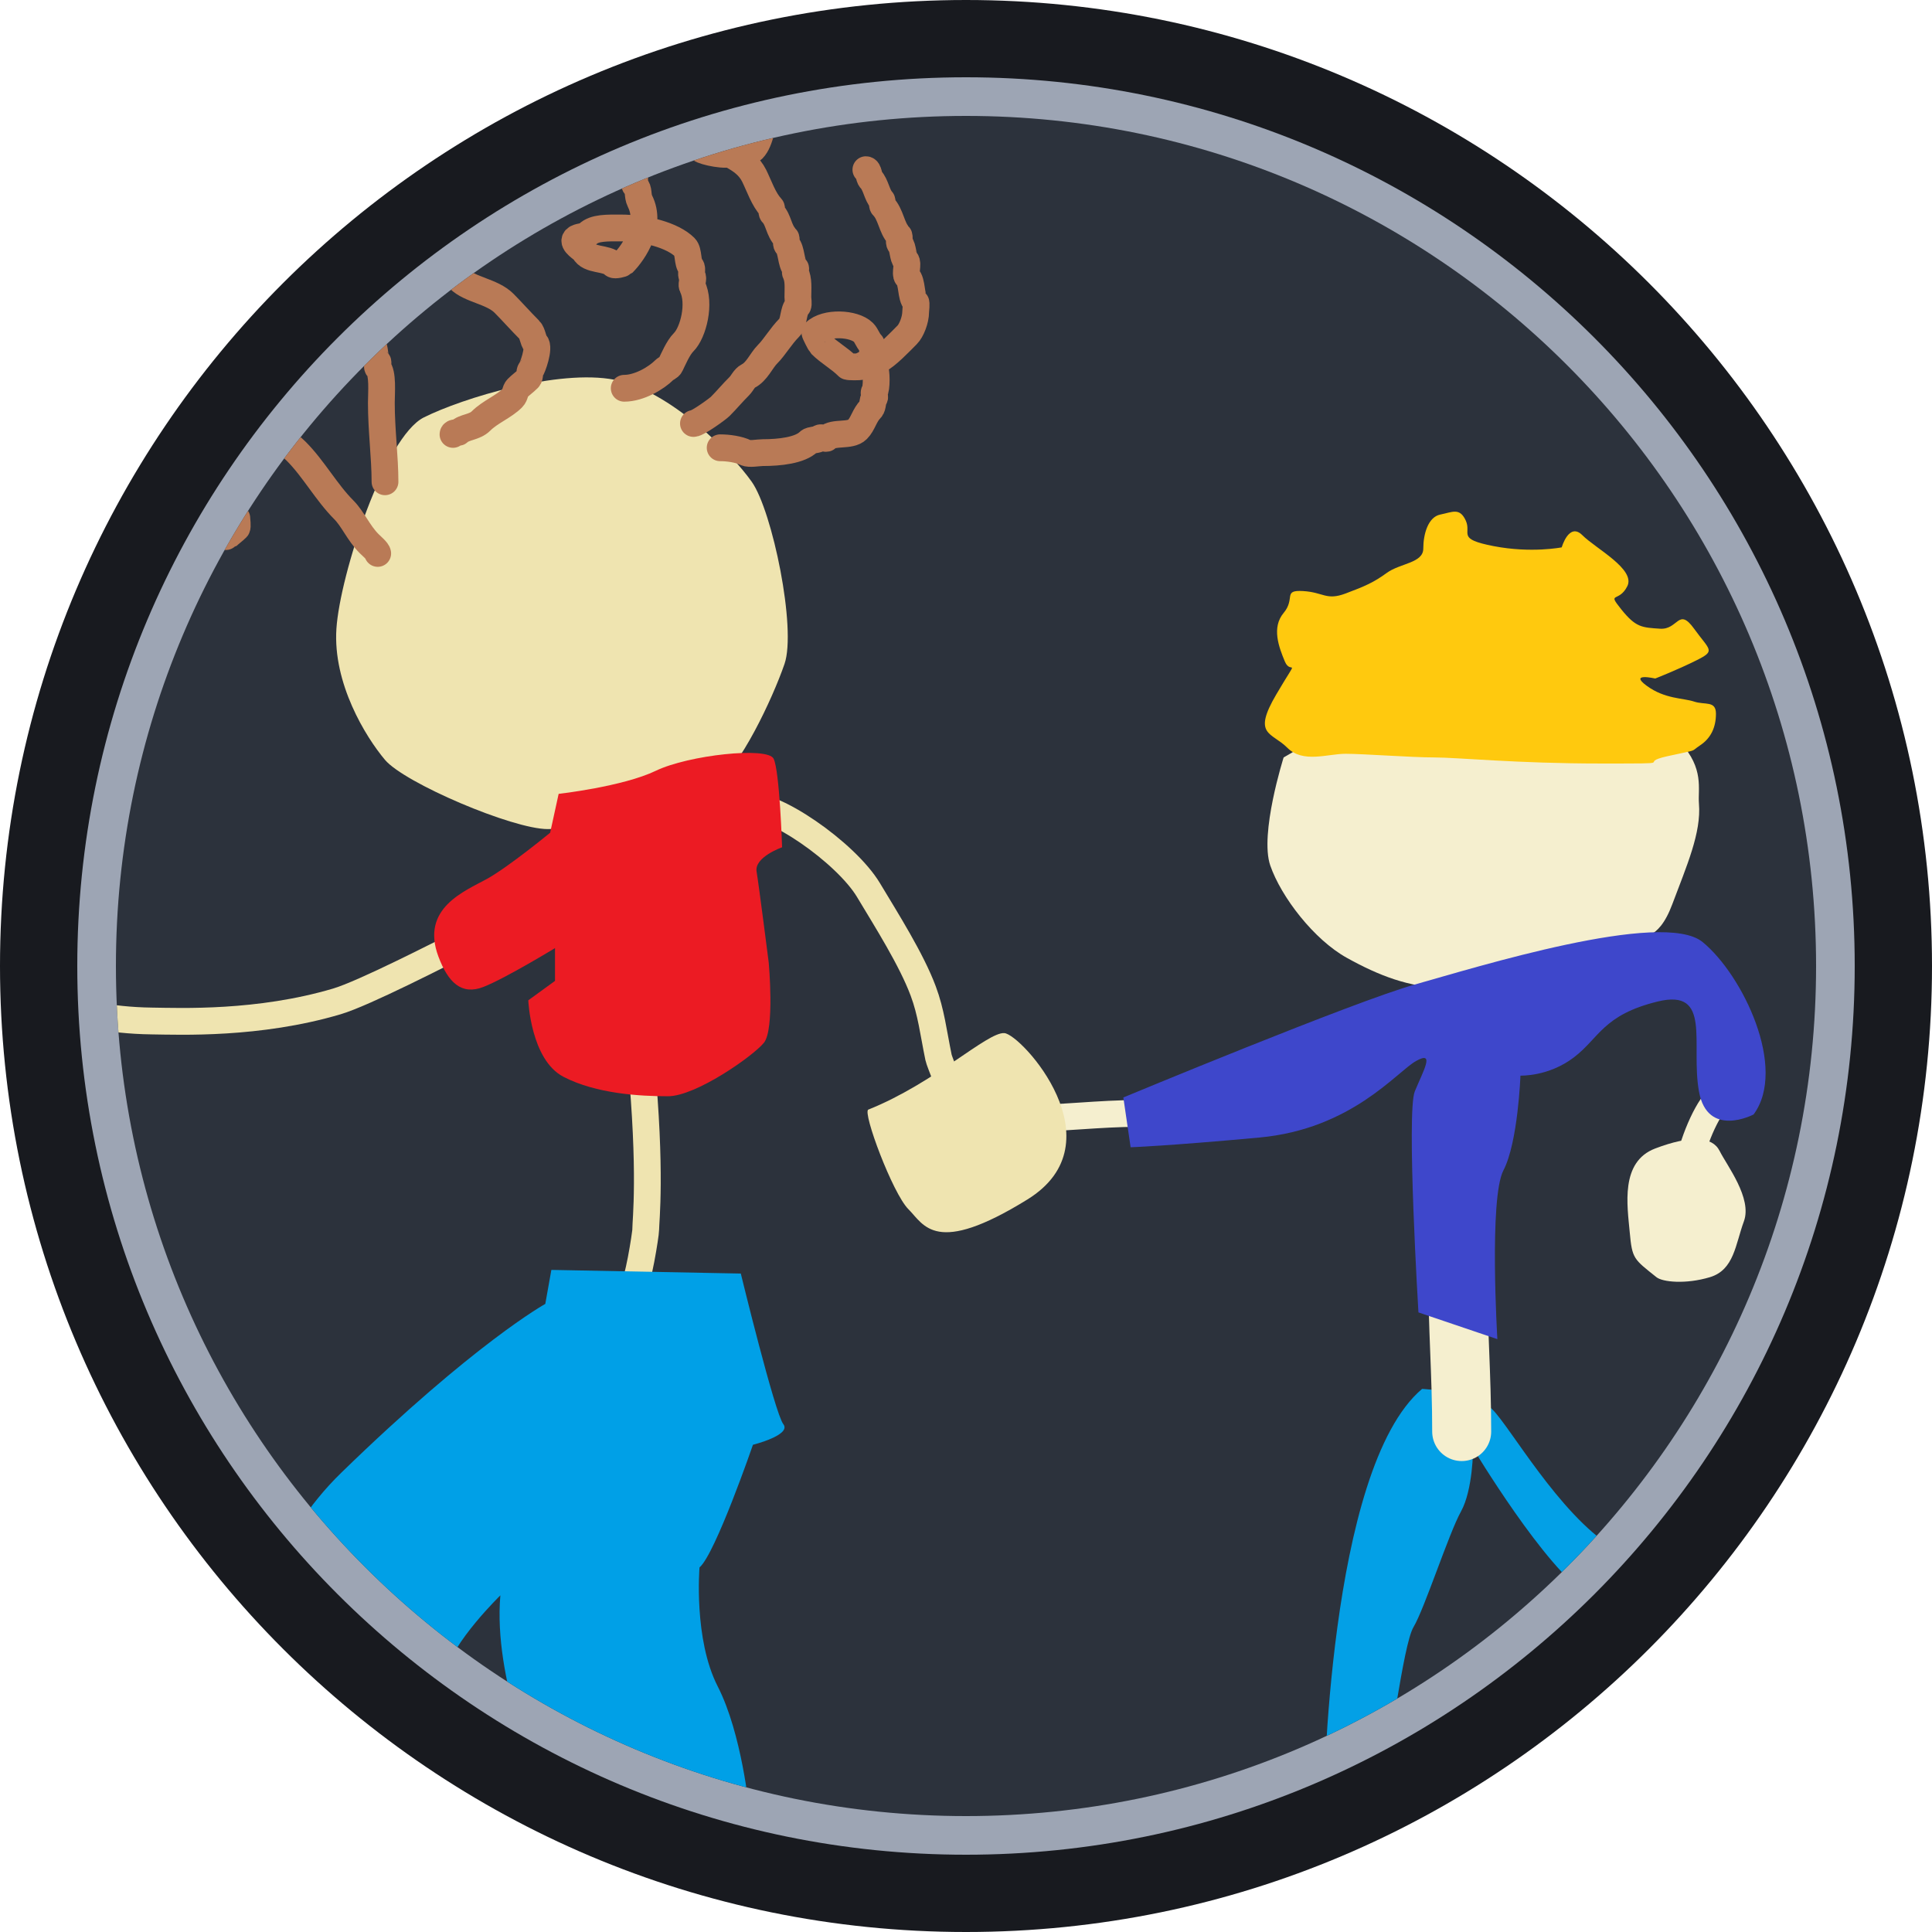 <?xml version="1.0" encoding="UTF-8" standalone="no"?><!DOCTYPE svg PUBLIC "-//W3C//DTD SVG 1.1//EN" "http://www.w3.org/Graphics/SVG/1.1/DTD/svg11.dtd"><svg width="100%" height="100%" viewBox="0 0 150 150" version="1.1" xmlns="http://www.w3.org/2000/svg" xmlns:xlink="http://www.w3.org/1999/xlink" xml:space="preserve" xmlns:serif="http://www.serif.com/" style="fill-rule:evenodd;clip-rule:evenodd;stroke-linecap:round;stroke-linejoin:round;stroke-miterlimit:1.5;"><path id="base" d="M150,75c0,-41.394 -33.606,-75 -75,-75c-41.394,0 -75,33.606 -75,75c0,41.394 33.606,75 75,75c41.394,0 75,-33.606 75,-75Z" style="fill:#181a1f;"/><path id="outline" d="M144,75c0,-38.082 -30.918,-69 -69,-69c-38.082,0 -69,30.918 -69,69c0,38.082 30.918,69 69,69c38.082,0 69,-30.918 69,-69Z" style="fill:#9da5b4;"/><path id="core" d="M141,75c0,-36.426 -29.574,-66 -66,-66c-36.426,0 -66,29.574 -66,66c0,36.426 29.574,66 66,66c36.426,0 66,-29.574 66,-66Z" style="fill:#2c323c;"/><clipPath id="_clip1"><path d="M141,75c0,-36.426 -29.574,-66 -66,-66c-36.426,0 -66,29.574 -66,66c0,36.426 29.574,66 66,66c36.426,0 66,-29.574 66,-66Z"/></clipPath><g clip-path="url(#_clip1)"><g id="zach-i"><path d="M102.773,140.175c0,-0 0.282,-26.117 7.637,-32.34c0,-0 4.054,0.189 5.468,1.603c1.414,1.414 5.144,8.053 9.287,10.679c2.886,1.829 -0.481,4.488 -1.886,3.677c-3.215,-1.858 -8.909,-11.339 -8.909,-11.339c0,-0 0,3.206 -0.943,4.903c-0.943,1.697 -2.829,7.543 -3.677,8.957c-0.849,1.414 -1.792,10.088 -2.64,12.445c-0.849,2.358 -4.337,1.415 -4.337,1.415Z" style="fill:#03a0e6;"/><path d="M5.333,78.525c0.863,-0 2.938,0.702 6.472,0.745c2.201,0.028 8.254,0.285 14.346,-1.52c2.115,-0.627 8.008,-3.661 10.428,-4.871" style="fill:none;stroke:#efe4b0;stroke-width:2.08px;"/><path d="M49.762,82.252c0.83,8.838 0.37,12.495 0.37,13.23c0,0.33 -0.632,4.375 -0.984,4.375" style="fill:none;stroke:#efe4b0;stroke-width:2.08px;"/><path d="M57.943,62.633c1.896,-0.481 7.722,3.535 9.486,6.473c1.422,2.37 3.333,5.384 4.249,7.835c0.622,1.663 0.78,3.169 1.188,5.149c0.09,0.434 0.991,2.427 0.991,2.971" style="fill:none;stroke:#efe4b0;stroke-width:2.08px;"/><path d="M113.173,98.556c0,4.596 0.312,8.075 0.312,12.59" style="fill:none;stroke:#f5efcf;stroke-width:4.58px;"/><path d="M88.314,86.447c-2.877,-0 -6.218,0.396 -8.516,0.396" style="fill:none;stroke:#f5efcf;stroke-width:2.08px;"/><path d="M134.26,83.278c-0.718,0.719 -0.362,1.55 -0.99,2.179c-0.912,0.912 -2.178,4.038 -2.178,5.545" style="fill:none;stroke:#f5efcf;stroke-width:2.08px;"/><path d="M42.808,98.595l14.708,0.283c0,-0 2.64,10.843 3.3,11.691c0.66,0.849 -2.357,1.603 -2.357,1.603c0,-0 -2.923,8.486 -4.149,9.523c0,-0 -0.471,5.563 1.415,9.24c1.885,3.677 2.451,9.617 2.451,9.617l-16.405,-2.452c0,-0 -3.489,-7.731 -2.923,-14.236c0,-0 -3.772,3.677 -4.243,6.034c-0.471,2.357 -15.18,10.088 -15.18,10.088c0,-0 -3.3,-15.557 7.072,-25.645c10.371,-10.089 15.839,-13.106 15.839,-13.106l0.472,-2.64Z" style="fill:#00a0e7;"/><path d="M67.416,86.15c5.129,-2.052 9.24,-6.034 10.56,-5.94c1.32,0.094 8.957,8.485 1.791,12.917c-7.165,4.431 -8.014,1.98 -9.24,0.754c-1.225,-1.226 -3.582,-7.543 -3.111,-7.731Z" style="fill:#efe4b0;"/><path d="M42.525,64.37c-2.734,-0 -11.126,-3.583 -12.634,-5.374c-1.509,-1.792 -4.054,-5.94 -3.772,-10.183c0.283,-4.243 3.772,-14.897 6.789,-16.405c3.017,-1.509 10.465,-3.772 14.803,-2.923c4.337,0.848 9.051,5.657 10.654,7.92c1.603,2.263 3.488,11.408 2.545,14.142c-0.942,2.735 -3.488,8.109 -5.374,9.335c-1.886,1.225 -10.277,3.488 -13.011,3.488Z" style="fill:#efe4b0;"/><path d="M34.039,74.27c0.756,2.015 1.792,3.017 3.489,2.357c1.697,-0.66 5.563,-3.017 5.563,-3.017l0,2.546l-2.075,1.508c0,-0 0.189,4.62 2.735,5.94c2.545,1.32 5.94,1.509 8.108,1.509c2.169,-0 6.6,-3.112 7.449,-4.149c0.848,-1.037 0.377,-6.223 0.377,-6.223c0,-0 -0.755,-5.94 -0.943,-7.071c-0.189,-1.131 1.98,-1.886 1.98,-1.886c0,-0 -0.189,-5.94 -0.66,-6.882c-0.472,-0.943 -6.6,-0.283 -9.146,0.942c-2.545,1.226 -7.543,1.792 -7.543,1.792l-0.66,3.017c0,-0 -3.205,2.64 -4.902,3.583c-1.697,0.943 -5.186,2.263 -3.772,6.034Z" style="fill:#ec1b23;"/><path d="M114.652,50.133l-14.991,8.674c0,-0 -1.885,5.94 -1.037,8.392c0.849,2.451 3.394,5.751 5.94,7.165c2.546,1.414 4.809,2.263 7.543,2.357c2.734,0.095 13.954,-3.017 14.614,-3.582c0.66,-0.566 1.98,0.094 3.111,-2.923c1.132,-3.017 2.263,-5.563 2.074,-7.826c-0.188,-2.263 2.075,-6.317 -17.254,-12.257Z" style="fill:#f5efcf;"/><path d="M87.781,89.073l-0.565,-3.866c0,-0 17.914,-7.449 22.628,-8.769c4.714,-1.32 19.234,-5.845 22.345,-3.299c3.112,2.545 6.6,9.805 3.96,13.388c0,-0 -3.583,1.886 -4.243,-1.792c-0.659,-3.677 1.038,-8.014 -3.205,-6.977c-4.243,1.038 -4.526,2.829 -6.506,4.338c-1.98,1.508 -4.148,1.414 -4.148,1.414c0,-0 -0.189,5.185 -1.32,7.354c-1.132,2.169 -0.472,13.106 -0.472,13.106l-6.128,-2.075c0,-0 -0.943,-15.557 -0.283,-17.16c0.66,-1.602 1.603,-3.205 0.094,-2.357c-1.508,0.849 -4.997,5.28 -12.162,5.94c-7.166,0.66 -9.995,0.755 -9.995,0.755Z" style="fill:#3e47cb;"/><path d="M99.944,58.053c-1.226,-1.226 -2.734,-0.943 -0.848,-4.148c1.885,-3.206 1.131,-1.415 0.66,-2.546c-0.472,-1.132 -1.038,-2.64 -0.095,-3.772c0.943,-1.131 -0.094,-1.791 1.509,-1.697c1.603,0.095 1.791,0.755 3.3,0.189c1.508,-0.566 2.168,-0.849 3.205,-1.603c1.038,-0.754 2.829,-0.754 2.829,-1.886c0,-1.131 0.377,-2.451 1.32,-2.64c0.943,-0.188 1.508,-0.565 1.98,0.472c0.471,1.037 -0.754,1.414 2.168,1.98c2.923,0.566 5.28,0.094 5.28,0.094c0,-0 0.566,-1.98 1.603,-0.943c1.037,1.037 4.149,2.64 3.489,3.96c-0.66,1.32 -1.603,0.377 -0.472,1.792c1.132,1.414 1.603,1.414 3.017,1.508c1.415,0.094 1.415,-1.697 2.64,-0c1.226,1.697 1.697,1.697 0.189,2.452c-1.509,0.754 -3.206,1.414 -3.206,1.414c0,-0 -2.074,-0.472 -0.66,0.566c1.415,1.037 2.829,0.942 3.677,1.225c0.849,0.283 1.697,-0.094 1.697,0.943c0,1.037 -0.377,1.886 -1.225,2.451c-0.849,0.566 0,0.283 -2.546,0.849c-2.546,0.566 1.32,0.566 -5.186,0.566c-6.505,-0 -11.125,-0.472 -12.916,-0.472c-1.792,-0 -5.469,-0.283 -6.883,-0.283c-1.415,-0 -3.3,0.755 -4.526,-0.471Z" style="fill:#ffc90e;"/><path d="M29.325,42.968c0,-0.174 -0.522,-0.617 -0.66,-0.755c-0.84,-0.84 -1.263,-1.923 -1.98,-2.64c-1.334,-1.333 -2.346,-3.194 -3.677,-4.525c-0.422,-0.423 -1.09,-0.901 -1.508,-1.32c-0.126,-0.126 -0.44,-0.063 -0.566,-0.189c-0.125,-0.125 -0.559,-0.094 -0.754,-0.094c-0.548,-0 -2.14,-0.217 -2.452,0.094c-0.126,0.126 -0.534,-0.031 -0.66,0.094c-0.126,0.126 -0.534,-0.031 -0.66,0.095c-0.385,0.385 -1.249,0.306 -1.697,0.754c-0.905,0.905 -0.943,1.52 -0.943,3.3c0,0.532 0.016,1.43 0.283,1.697c0.304,0.304 -0.112,1.491 0.189,1.791c0.553,0.553 2.309,-0.142 2.828,0.378c0.023,0.023 0.543,0.023 0.566,-0c0.209,-0.21 0.522,-0.428 0.754,-0.66c0.076,-0.077 0,-0.635 0,-0.755" style="fill:none;stroke:#b97a56;stroke-width:2.08px;"/><path d="M29.891,37.405c0,-1.892 -0.283,-4.008 -0.283,-6.129c0,-0.79 0.144,-2.307 -0.283,-2.734c-0.078,-0.079 0.079,-0.393 0,-0.471c-0.326,-0.326 -0.136,-1.08 -0.471,-1.415c-0.478,-0.478 -0.574,-1.328 -1.037,-1.791" style="fill:none;stroke:#b97a56;stroke-width:2.08px;"/><path d="M35.171,33.728c0,-0.197 0.367,-0.085 0.471,-0.189c0.396,-0.395 1.201,-0.352 1.697,-0.848c0.718,-0.719 1.764,-1.104 2.452,-1.792c0.226,-0.226 0.191,-0.569 0.377,-0.754c0.287,-0.288 0.552,-0.458 0.848,-0.754c0.168,-0.168 0.058,-0.529 0.189,-0.66c0.125,-0.125 0.713,-1.738 0.377,-2.075c-0.191,-0.19 -0.23,-0.796 -0.471,-1.037c-0.658,-0.658 -1.411,-1.505 -1.98,-2.074c-0.932,-0.932 -2.636,-1.032 -3.489,-1.886c-0.433,-0.433 -1.438,-0.401 -1.791,-0.754" style="fill:none;stroke:#b97a56;stroke-width:2.08px;"/><path d="M48.465,30.145c1.165,-0 2.486,-0.789 3.111,-1.414c0.135,-0.136 0.382,-0.198 0.472,-0.378c0.232,-0.465 0.591,-1.346 1.037,-1.791c0.74,-0.74 1.32,-3.016 0.66,-4.337c-0.08,-0.159 0.121,-0.633 0,-0.754c-0.142,-0.142 0.047,-0.613 -0.095,-0.755c-0.299,-0.299 -0.162,-1.199 -0.471,-1.508c-0.962,-0.962 -3.12,-1.509 -4.997,-1.509c-1.02,-0 -2.036,-0.038 -2.546,0.472c-0.246,0.246 -0.733,0.167 -0.943,0.377c-0.313,0.313 0.6,0.822 0.66,0.943c0.386,0.771 1.718,0.492 2.263,1.037c0.12,0.119 0.719,-0.059 0.755,-0.094c0.886,-0.887 2.239,-2.971 1.32,-4.809c-0.231,-0.461 -0.036,-0.884 -0.378,-1.226c-0.141,-0.141 0.048,-0.612 -0.094,-0.754c-0.439,-0.439 -0.33,-1.367 -0.754,-1.791" style="fill:none;stroke:#b97a56;stroke-width:2.08px;"/><path d="M53.839,32.879c0.332,-0 1.887,-1.132 2.074,-1.32c0.521,-0.52 0.904,-0.998 1.509,-1.603c0.185,-0.185 0.375,-0.611 0.66,-0.754c0.695,-0.347 1.012,-1.2 1.508,-1.697c0.557,-0.557 1.044,-1.421 1.698,-2.074c0.392,-0.393 0.267,-1.305 0.659,-1.697c0.067,-0.067 0,-0.556 0,-0.66c0,-0.672 0.078,-1.354 -0.188,-1.886c-0.039,-0.079 0.06,-0.318 0,-0.377c-0.368,-0.368 -0.282,-1.414 -0.66,-1.792c-0.089,-0.089 -0.015,-0.487 -0.094,-0.565c-0.559,-0.559 -0.543,-1.392 -1.037,-1.886c-0.066,-0.065 -0.029,-0.406 -0.095,-0.472c-0.568,-0.568 -0.973,-1.757 -1.32,-2.451c-0.765,-1.53 -2.43,-1.676 -3.488,-2.734c-0.071,-0.071 -1.274,-0.424 -1.509,-0.189c-0.629,0.629 0.56,0.56 0.849,0.849c0.202,0.202 2.111,0.623 2.451,0.283c0.126,-0.126 0.534,0.031 0.66,-0.095c0.189,-0.188 0.754,-0 0.943,-0.188c0.571,-0.571 0.849,-2.187 0.849,-3.112" style="fill:none;stroke:#b97a56;stroke-width:2.08px;"/><path d="M55.913,34.765c0.614,-0 1.45,0.112 1.98,0.377c0.28,0.14 1,-0 1.32,-0c1.308,-0 2.908,-0.173 3.583,-0.849c0.158,-0.158 0.679,-0.113 0.849,-0.282c0.094,-0.095 0.471,0.094 0.565,-0c0.507,-0.507 1.806,-0.109 2.357,-0.66c0.442,-0.442 0.54,-1.106 1.038,-1.603c0.185,-0.186 0.12,-0.686 0.282,-0.849c0.079,-0.078 -0.078,-0.393 0,-0.471c0.189,-0.189 0.189,-1.697 0,-1.886c-0.078,-0.079 0.079,-0.393 0,-0.471c-0.282,-0.283 0,-1.132 -0.282,-1.415c-0.236,-0.235 -0.33,-0.613 -0.566,-0.848c-0.723,-0.723 -2.935,-0.837 -3.772,-0c-0.027,0.028 0.411,0.882 0.472,0.943c0.641,0.641 1.435,1.057 2.074,1.697c0.046,0.046 0.983,0.054 1.037,-0c0.32,-0.32 0.945,-0.284 1.32,-0.472c0.704,-0.351 1.742,-1.459 2.263,-1.98c0.33,-0.329 0.66,-1.166 0.66,-1.791c0,-0.12 0.076,-0.678 0,-0.754c-0.415,-0.415 -0.221,-1.542 -0.66,-1.98c-0.189,-0.19 0.105,-1.027 -0.094,-1.226c-0.266,-0.266 -0.202,-1.05 -0.472,-1.32c-0.097,-0.097 0.003,-0.563 -0.094,-0.66c-0.55,-0.55 -0.598,-1.636 -1.226,-2.263c-0.065,-0.065 -0.029,-0.406 -0.094,-0.471c-0.357,-0.357 -0.46,-1.214 -0.848,-1.603c-0.161,-0.161 -0.148,-0.754 -0.378,-0.754" style="fill:none;stroke:#b97a56;stroke-width:2.08px;"/><path d="M128.607,99.161c-1.77,-1.416 -1.886,-1.414 -2.075,-3.489c-0.188,-2.074 -0.754,-5.468 1.98,-6.505c2.735,-1.037 4.432,-0.943 4.997,0.188c0.566,1.132 2.546,3.678 1.886,5.469c-0.66,1.791 -0.754,3.771 -2.64,4.337c-1.886,0.566 -3.677,0.377 -4.148,-0Z" style="fill:#f5efcf;"/></g></g></svg>